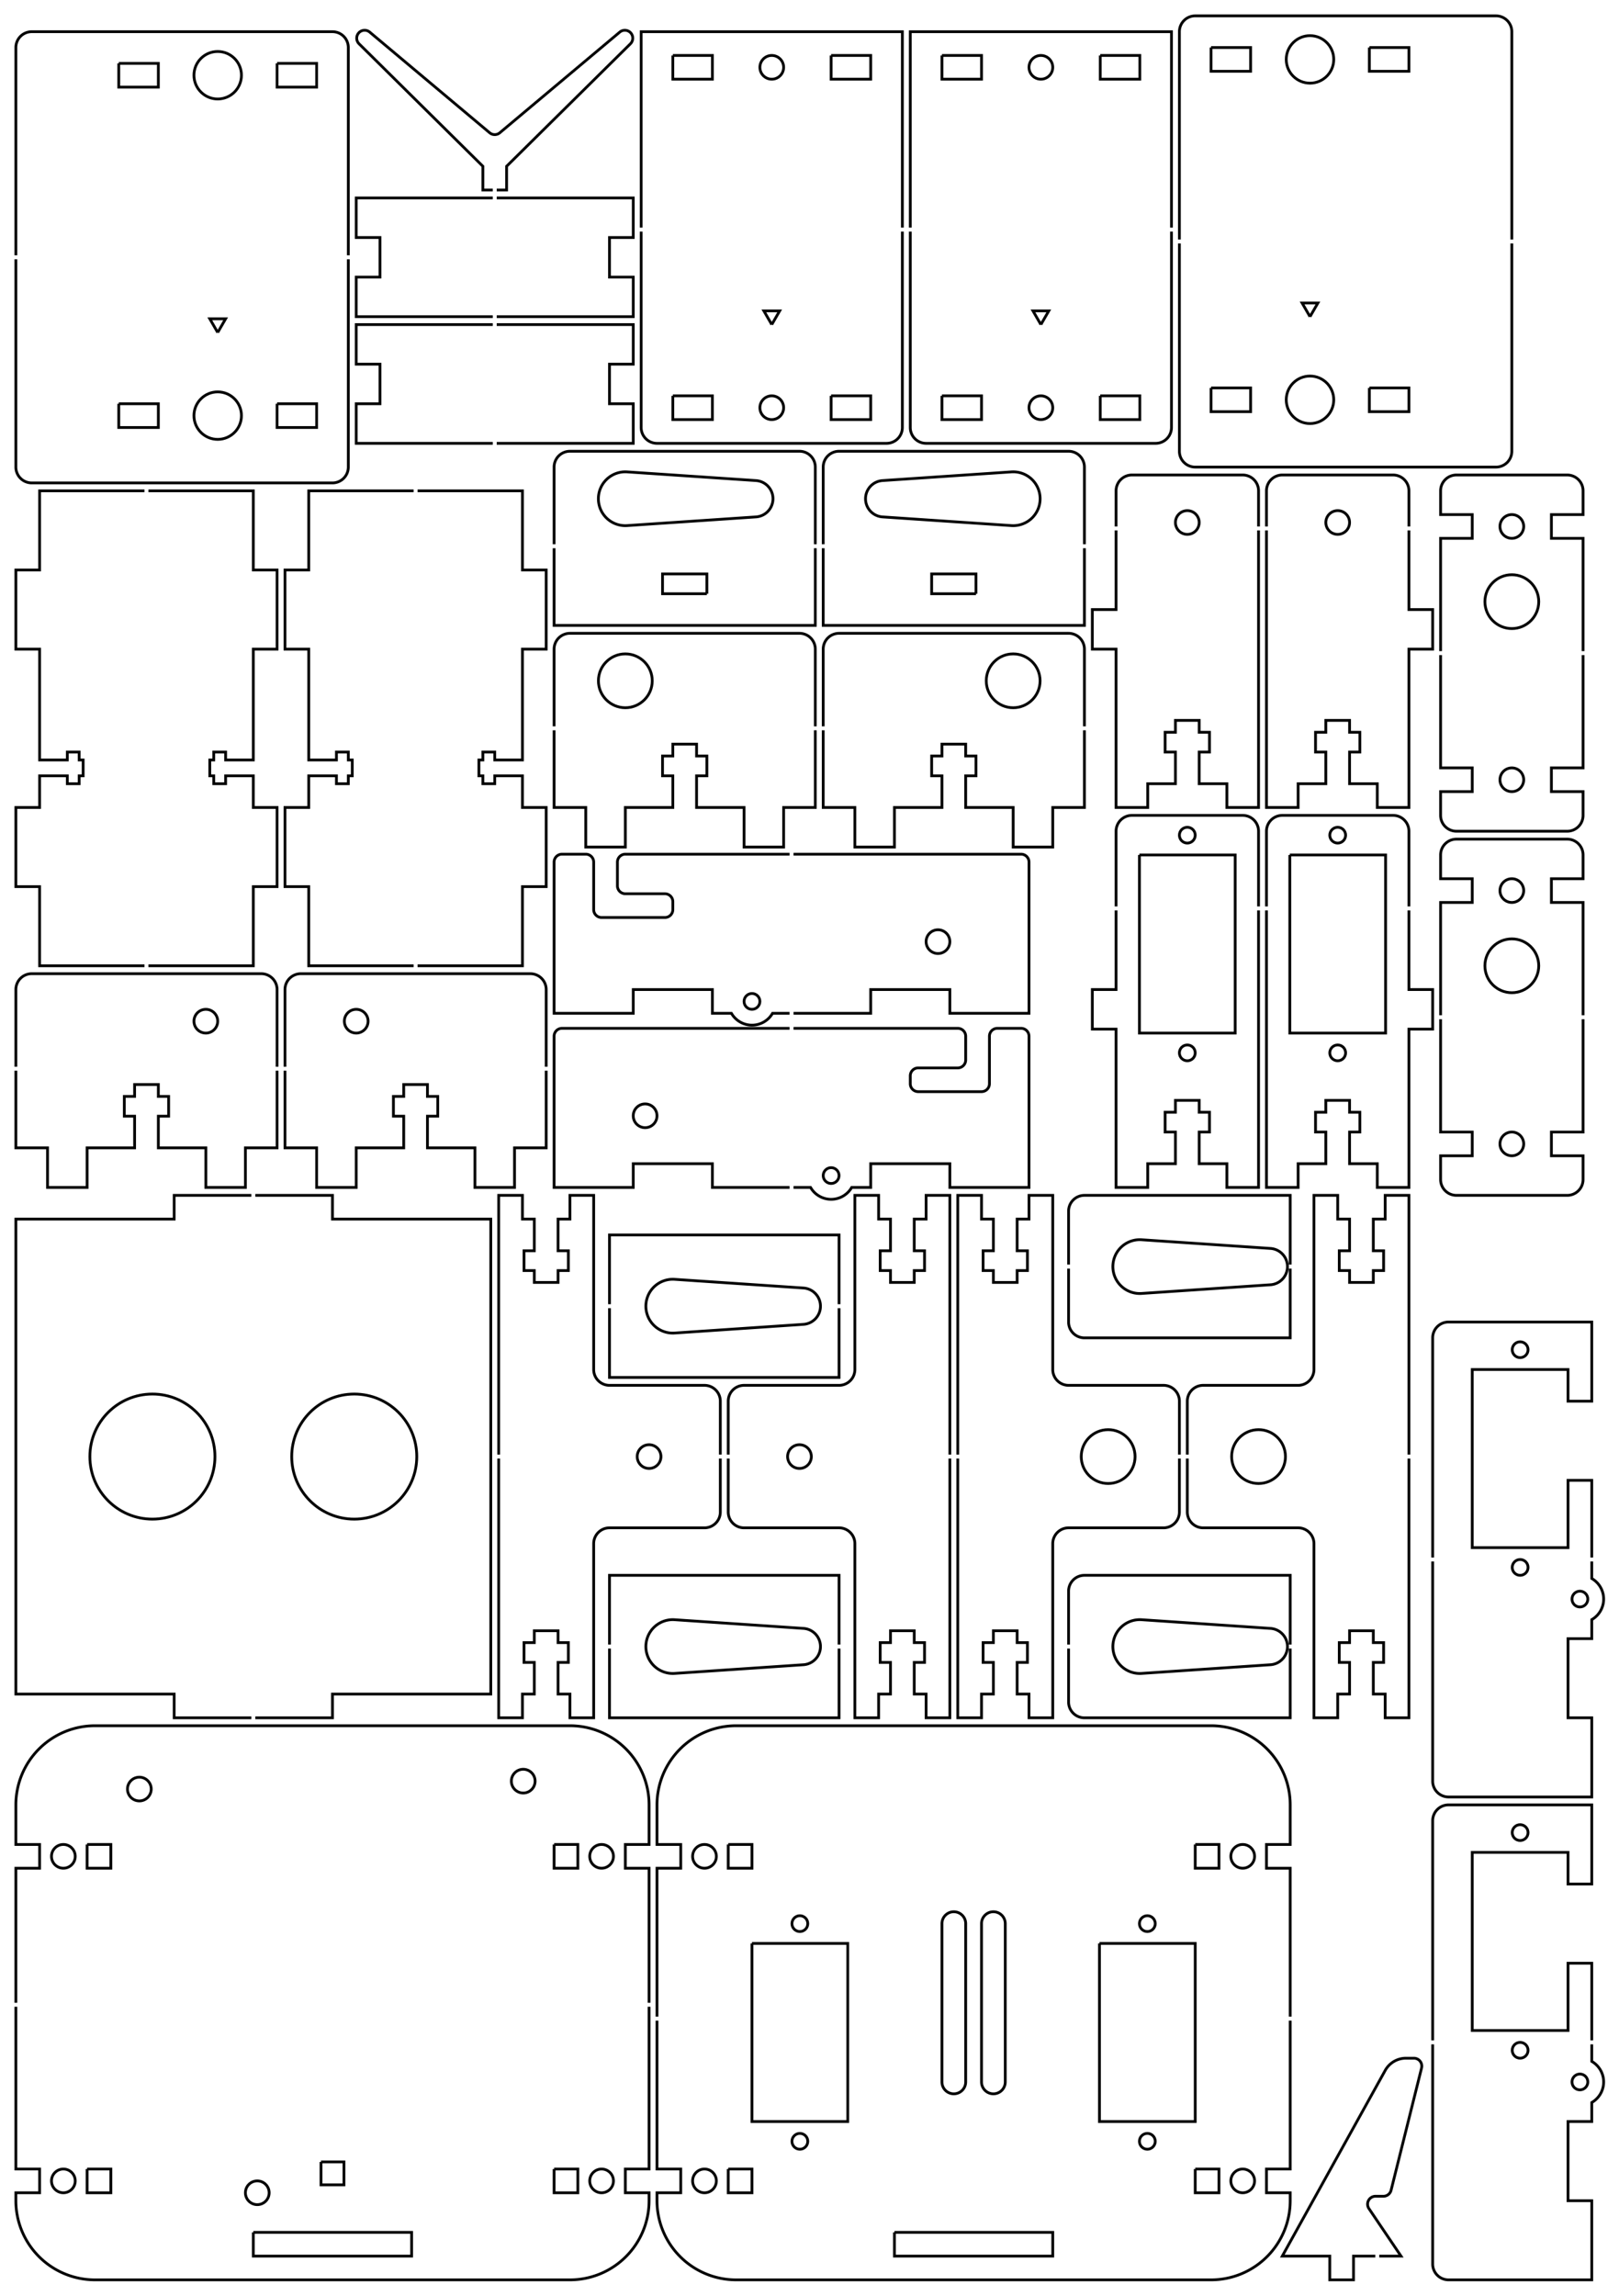 <?xml version="1.0"?>
<!DOCTYPE svg PUBLIC "-//W3C//DTD SVG 1.1//EN" "http://www.w3.org/Graphics/SVG/1.1/DTD/svg11.dtd">
<svg width="204.545mm" height="290.011mm" viewBox="0 0 204.545 290.011" xmlns="http://www.w3.org/2000/svg" version="1.1">
<g id="Sketch025" transform="translate(-2.995,293.005) scale(1,-1)">
<path id="Sketch025_w0000"  d="M 117.0 264.25 L 117.0 289.0 L 84.0 289.0 L 84.0 264.25 " stroke="#000000" stroke-width="0.35 px" style="stroke-width:0.35;stroke-miterlimit:4;stroke-dasharray:none;fill:none;fill-rule: evenodd "/>
<path id="Sketch025_w0001"  d="M 84.0 263.75 L 84.0 239.0 A 2 2 0 0 1 86 237L 115.0 237.0 A 2 2 0 0 1 117 239L 117.0 263.75 " stroke="#000000" stroke-width="0.35 px" style="stroke-width:0.35;stroke-miterlimit:4;stroke-dasharray:none;fill:none;fill-rule: evenodd "/>
<circle cx="100.5" cy="284.5" r="1.5" stroke="#000000" stroke-width="0.35 px" style="stroke-width:0.35;stroke-miterlimit:4;stroke-dasharray:none;fill:none"/>
<circle cx="100.5" cy="241.5" r="1.5" stroke="#000000" stroke-width="0.35 px" style="stroke-width:0.35;stroke-miterlimit:4;stroke-dasharray:none;fill:none"/>
<path id="Sketch025_w0004"  d="M 108.0 286.0 L 113.0 286.0 L 113.0 283.0 L 108.0 283.0 L 108.0 286.0 " stroke="#000000" stroke-width="0.35 px" style="stroke-width:0.35;stroke-miterlimit:4;stroke-dasharray:none;fill:none;fill-rule: evenodd "/>
<path id="Sketch025_w0005"  d="M 88.0 286.0 L 93.0 286.0 L 93.0 283.0 L 88.0 283.0 L 88.0 286.0 " stroke="#000000" stroke-width="0.35 px" style="stroke-width:0.35;stroke-miterlimit:4;stroke-dasharray:none;fill:none;fill-rule: evenodd "/>
<path id="Sketch025_w0006"  d="M 88.0 243.0 L 93.0 243.0 L 93.0 240.0 L 88.0 240.0 L 88.0 243.0 " stroke="#000000" stroke-width="0.35 px" style="stroke-width:0.35;stroke-miterlimit:4;stroke-dasharray:none;fill:none;fill-rule: evenodd "/>
<path id="Sketch025_w0007"  d="M 108.0 243.0 L 113.0 243.0 L 113.0 240.0 L 108.0 240.0 L 108.0 243.0 " stroke="#000000" stroke-width="0.35 px" style="stroke-width:0.35;stroke-miterlimit:4;stroke-dasharray:none;fill:none;fill-rule: evenodd "/>
<path id="Sketch025_w0008"  d="M 100.5 252.0 L 101.5 253.732 L 99.5 253.732 L 100.5 252.0 " stroke="#000000" stroke-width="0.35 px" style="stroke-width:0.35;stroke-miterlimit:4;stroke-dasharray:none;fill:none;fill-rule: evenodd "/>
<title>Sketch017</title>
</g>
<g id="Sketch102" transform="translate(-2.995,293.005) scale(1,-1)">
<path id="Sketch102_w0000"  d="M 47 260.75 L 47 287.0 A 2 2 0 0 1 45 289L 7.0 289.0 A 2 2 0 0 1 5 287L 5 260.75 " stroke="#000000" stroke-width="0.35 px" style="stroke-width:0.35;stroke-miterlimit:4;stroke-dasharray:none;fill:none;fill-rule: evenodd "/>
<path id="Sketch102_w0001"  d="M 5 260.25 L 5 234.0 A 2 2 0 0 1 7 232L 45 232.0 A 2 2 0 0 1 47 234L 47 260.25 " stroke="#000000" stroke-width="0.35 px" style="stroke-width:0.35;stroke-miterlimit:4;stroke-dasharray:none;fill:none;fill-rule: evenodd "/>
<circle cx="30.5" cy="283.5" r="3.0" stroke="#000000" stroke-width="0.35 px" style="stroke-width:0.35;stroke-miterlimit:4;stroke-dasharray:none;fill:none"/>
<circle cx="30.5" cy="240.5" r="3.0" stroke="#000000" stroke-width="0.35 px" style="stroke-width:0.35;stroke-miterlimit:4;stroke-dasharray:none;fill:none"/>
<path id="Sketch102_w0004"  d="M 38 285.0 L 43 285.0 L 43 282.0 L 38 282.0 L 38 285.0 " stroke="#000000" stroke-width="0.35 px" style="stroke-width:0.35;stroke-miterlimit:4;stroke-dasharray:none;fill:none;fill-rule: evenodd "/>
<path id="Sketch102_w0005"  d="M 18 285.0 L 23 285.0 L 23 282.0 L 18 282.0 L 18 285.0 " stroke="#000000" stroke-width="0.35 px" style="stroke-width:0.35;stroke-miterlimit:4;stroke-dasharray:none;fill:none;fill-rule: evenodd "/>
<path id="Sketch102_w0006"  d="M 18 242.0 L 23 242.0 L 23 239.0 L 18 239.0 L 18 242.0 " stroke="#000000" stroke-width="0.35 px" style="stroke-width:0.35;stroke-miterlimit:4;stroke-dasharray:none;fill:none;fill-rule: evenodd "/>
<path id="Sketch102_w0007"  d="M 38 242.0 L 43 242.0 L 43 239.0 L 38 239.0 L 38 242.0 " stroke="#000000" stroke-width="0.35 px" style="stroke-width:0.35;stroke-miterlimit:4;stroke-dasharray:none;fill:none;fill-rule: evenodd "/>
<path id="Sketch102_w0008"  d="M 30.5 251.0 L 31.5 252.732 L 29.5 252.732 L 30.5 251.0 " stroke="#000000" stroke-width="0.35 px" style="stroke-width:0.35;stroke-miterlimit:4;stroke-dasharray:none;fill:none;fill-rule: evenodd "/>
<title>Sketch102</title>
</g>
<g id="Sketch095" transform="translate(-2.995,293.005) scale(1,-1)">
<path id="Sketch095_w0000"  d="M 144.0 226.0 L 144.0 216.0 L 141.0 216.0 L 141.0 211.0 L 144.0 211.0 L 144.0 191.0 L 148.0 191.0 L 148.0 194.0 L 151.5 194.0 L 151.5 198.0 L 150.2 198.0 L 150.2 200.5 L 151.5 200.5 L 151.5 202.0 L 154.5 202.0 L 154.5 200.5 L 155.8 200.5 L 155.8 198.0 L 154.5 198.0 L 154.5 194.0 L 158.0 194.0 L 158.0 191.0 L 162.0 191.0 L 162.0 226.0 " stroke="#000000" stroke-width="0.35 px" style="stroke-width:0.35;stroke-miterlimit:4;stroke-dasharray:none;fill:none;fill-rule: evenodd "/>
<path id="Sketch095_w0001"  d="M 162.0 226.5 L 162.0 231.0 A 2 2 0 0 1 160 233L 146.0 233.0 A 2 2 0 0 1 144 231L 144.0 226.5 " stroke="#000000" stroke-width="0.35 px" style="stroke-width:0.35;stroke-miterlimit:4;stroke-dasharray:none;fill:none;fill-rule: evenodd "/>
<circle cx="153.0" cy="227.0" r="1.5" stroke="#000000" stroke-width="0.35 px" style="stroke-width:0.35;stroke-miterlimit:4;stroke-dasharray:none;fill:none"/>
<title>Sketch095</title>
</g>
<g id="Sketch099" transform="translate(-2.995,293.005) scale(1,-1)">
<path id="Sketch099_w0000"  d="M 72.0 158.25 L 72.0 168.0 A 2 2 0 0 1 70 170L 41.0 170.0 A 2 2 0 0 1 39 168L 39.0 158.25 " stroke="#000000" stroke-width="0.35 px" style="stroke-width:0.35;stroke-miterlimit:4;stroke-dasharray:none;fill:none;fill-rule: evenodd "/>
<path id="Sketch099_w0001"  d="M 39.0 157.75 L 39.0 148.0 L 43.0 148.0 L 43.0 143.0 L 48.0 143.0 L 48.0 148.0 L 54.0 148.0 L 54.0 152.0 L 52.7 152.0 L 52.7 154.5 L 54.0 154.5 L 54.0 156.0 L 57.0 156.0 L 57.0 154.5 L 58.3 154.5 L 58.3 152.0 L 57.0 152.0 L 57.0 148.0 L 63.0 148.0 L 63.0 143.0 L 68.0 143.0 L 68.0 148.0 L 72.0 148.0 L 72.0 157.75 " stroke="#000000" stroke-width="0.35 px" style="stroke-width:0.35;stroke-miterlimit:4;stroke-dasharray:none;fill:none;fill-rule: evenodd "/>
<circle cx="48.0" cy="164.0" r="1.5" stroke="#000000" stroke-width="0.35 px" style="stroke-width:0.35;stroke-miterlimit:4;stroke-dasharray:none;fill:none"/>
<title>Sketch099</title>
</g>
<g id="Sketch105" transform="translate(-2.995,293.005) scale(1,-1)">
<path id="Sketch105_w0000"  d="M 140.0 224.25 L 140.0 234.0 A 2 2 0 0 1 138 236L 109.0 236.0 A 2 2 0 0 1 107 234L 107.0 224.25 " stroke="#000000" stroke-width="0.35 px" style="stroke-width:0.35;stroke-miterlimit:4;stroke-dasharray:none;fill:none;fill-rule: evenodd "/>
<path id="Sketch105_w0001"  d="M 126.3 218.0 L 126.3 220.5 L 120.7 220.5 L 120.7 218.0 L 126.3 218.0 " stroke="#000000" stroke-width="0.35 px" style="stroke-width:0.35;stroke-miterlimit:4;stroke-dasharray:none;fill:none;fill-rule: evenodd "/>
<path id="Sketch105_w0002"  d="M 107.0 223.75 L 107.0 214.0 L 140.0 214.0 L 140.0 223.75 " stroke="#000000" stroke-width="0.35 px" style="stroke-width:0.35;stroke-miterlimit:4;stroke-dasharray:none;fill:none;fill-rule: evenodd "/>
<path id="Sketch105_w0003"  d="M 130.771 233.392 L 114.495 232.295 A 2.3 2.3 0 0 1 114.495 227.705L 130.771 226.608 A 3.4 3.4 0 1 1 130.771 233.392" stroke="#000000" stroke-width="0.35 px" style="stroke-width:0.35;stroke-miterlimit:4;stroke-dasharray:none;fill:none;fill-rule: evenodd "/>
<title>Sketch105</title>
</g>
<g id="Sketch100" transform="translate(-2.995,293.005) scale(1,-1)">
<path id="Sketch100_w0000"  d="M 140.0 201.25 L 140.0 211.0 A 2 2 0 0 1 138 213L 109.0 213.0 A 2 2 0 0 1 107 211L 107.0 201.25 " stroke="#000000" stroke-width="0.35 px" style="stroke-width:0.35;stroke-miterlimit:4;stroke-dasharray:none;fill:none;fill-rule: evenodd "/>
<path id="Sketch100_w0001"  d="M 107.0 200.75 L 107.0 191.0 L 111.0 191.0 L 111.0 186.0 L 116.0 186.0 L 116.0 191.0 L 122.0 191.0 L 122.0 195.0 L 120.7 195.0 L 120.7 197.5 L 122.0 197.5 L 122.0 199.0 L 125.0 199.0 L 125.0 197.5 L 126.3 197.5 L 126.3 195.0 L 125.0 195.0 L 125.0 191.0 L 131.0 191.0 L 131.0 186.0 L 136.0 186.0 L 136.0 191.0 L 140.0 191.0 L 140.0 200.75 " stroke="#000000" stroke-width="0.35 px" style="stroke-width:0.35;stroke-miterlimit:4;stroke-dasharray:none;fill:none;fill-rule: evenodd "/>
<circle cx="131.0" cy="207.0" r="3.4" stroke="#000000" stroke-width="0.35 px" style="stroke-width:0.35;stroke-miterlimit:4;stroke-dasharray:none;fill:none"/>
<title>Sketch100</title>
</g>
<g id="Sketch101" transform="translate(-2.995,293.005) scale(1,-1)">
<path id="Sketch101_w0000"  d="M 106.0 201.25 L 106.0 211.0 A 2 2 0 0 1 104 213L 75.0 213.0 A 2 2 0 0 1 73 211L 73.0 201.25 " stroke="#000000" stroke-width="0.35 px" style="stroke-width:0.35;stroke-miterlimit:4;stroke-dasharray:none;fill:none;fill-rule: evenodd "/>
<path id="Sketch101_w0001"  d="M 73.0 200.75 L 73.0 191.0 L 77.0 191.0 L 77.0 186.0 L 82.0 186.0 L 82.0 191.0 L 88.0 191.0 L 88.0 195.0 L 86.7 195.0 L 86.7 197.5 L 88.0 197.5 L 88.0 199.0 L 91.0 199.0 L 91.0 197.5 L 92.3 197.5 L 92.3 195.0 L 91.0 195.0 L 91.0 191.0 L 97.0 191.0 L 97.0 186.0 L 102.0 186.0 L 102.0 191.0 L 106.0 191.0 L 106.0 200.75 " stroke="#000000" stroke-width="0.35 px" style="stroke-width:0.35;stroke-miterlimit:4;stroke-dasharray:none;fill:none;fill-rule: evenodd "/>
<circle cx="82.0" cy="207.0" r="3.4" stroke="#000000" stroke-width="0.35 px" style="stroke-width:0.35;stroke-miterlimit:4;stroke-dasharray:none;fill:none"/>
<title>Sketch101</title>
</g>
<g id="Sketch108" transform="translate(-2.995,293.005) scale(1,-1)">
<path id="Sketch108_w0000"  d="M 65.75 252.0 L 83.0 252.0 L 83.0 247.0 L 80.0 247.0 L 80.0 242.0 L 83.0 242.0 L 83.0 237.0 L 65.75 237.0 " stroke="#000000" stroke-width="0.35 px" style="stroke-width:0.35;stroke-miterlimit:4;stroke-dasharray:none;fill:none;fill-rule: evenodd "/>
<path id="Sketch108_w0001"  d="M 65.25 252.0 L 48.0 252.0 L 48.0 247.0 L 51.0 247.0 L 51.0 242.0 L 48.0 242.0 L 48.0 237.0 L 65.25 237.0 " stroke="#000000" stroke-width="0.35 px" style="stroke-width:0.35;stroke-miterlimit:4;stroke-dasharray:none;fill:none;fill-rule: evenodd "/>
<title>Sketch108</title>
</g>
<g id="Sketch104" transform="translate(-2.995,293.005) scale(1,-1)">
<path id="Sketch104_w0000"  d="M 106.0 224.25 L 106.0 234.0 A 2 2 0 0 1 104 236L 75.0 236.0 A 2 2 0 0 1 73 234L 73.0 224.25 " stroke="#000000" stroke-width="0.35 px" style="stroke-width:0.35;stroke-miterlimit:4;stroke-dasharray:none;fill:none;fill-rule: evenodd "/>
<path id="Sketch104_w0001"  d="M 92.3 218.0 L 92.3 220.5 L 86.7 220.5 L 86.7 218.0 L 92.3 218.0 " stroke="#000000" stroke-width="0.35 px" style="stroke-width:0.35;stroke-miterlimit:4;stroke-dasharray:none;fill:none;fill-rule: evenodd "/>
<path id="Sketch104_w0002"  d="M 73.0 223.75 L 73.0 214.0 L 106.0 214.0 L 106.0 223.75 " stroke="#000000" stroke-width="0.35 px" style="stroke-width:0.35;stroke-miterlimit:4;stroke-dasharray:none;fill:none;fill-rule: evenodd "/>
<path id="Sketch104_w0003"  d="M 82.229 233.392 L 98.505 232.295 A 2.3 2.3 0 0 0 98.505 227.705L 82.229 226.608 A 3.4 3.4 0 1 0 82.229 233.392" stroke="#000000" stroke-width="0.35 px" style="stroke-width:0.35;stroke-miterlimit:4;stroke-dasharray:none;fill:none;fill-rule: evenodd "/>
<title>Sketch104</title>
</g>
<g id="Sketch003" transform="translate(-2.995,293.005) scale(1,-1)">
<path id="Sketch003_w0000"  d="M 34.75 142.0 L 25.0 142.0 L 25.0 139.0 L 5.0 139.0 L 5.0 79.0 L 25.0 79.0 L 25.0 76.0 L 34.75 76.0 " stroke="#000000" stroke-width="0.35 px" style="stroke-width:0.35;stroke-miterlimit:4;stroke-dasharray:none;fill:none;fill-rule: evenodd "/>
<path id="Sketch003_w0001"  d="M 35.25 76.0 L 45.0 76.0 L 45.0 79.0 L 65.0 79.0 L 65.0 139.0 L 45.0 139.0 L 45.0 142.0 L 35.25 142.0 " stroke="#000000" stroke-width="0.35 px" style="stroke-width:0.35;stroke-miterlimit:4;stroke-dasharray:none;fill:none;fill-rule: evenodd "/>
<circle cx="22.25" cy="109.0" r="7.9" stroke="#000000" stroke-width="0.35 px" style="stroke-width:0.35;stroke-miterlimit:4;stroke-dasharray:none;fill:none"/>
<circle cx="47.75" cy="109.0" r="7.9" stroke="#000000" stroke-width="0.35 px" style="stroke-width:0.35;stroke-miterlimit:4;stroke-dasharray:none;fill:none"/>
<title>Sketch003</title>
</g>
<g id="Sketch103" transform="translate(-2.995,293.005) scale(1,-1)">
<path id="Sketch103_w0000"  d="M 194.0 262.75 L 194.0 289.0 A 2 2 0 0 1 192 291L 154.0 291.0 A 2 2 0 0 1 152 289L 152.0 262.75 " stroke="#000000" stroke-width="0.35 px" style="stroke-width:0.35;stroke-miterlimit:4;stroke-dasharray:none;fill:none;fill-rule: evenodd "/>
<path id="Sketch103_w0001"  d="M 152.0 262.25 L 152.0 236.0 A 2 2 0 0 1 154 234L 192.0 234.0 A 2 2 0 0 1 194 236L 194.0 262.25 " stroke="#000000" stroke-width="0.35 px" style="stroke-width:0.35;stroke-miterlimit:4;stroke-dasharray:none;fill:none;fill-rule: evenodd "/>
<circle cx="168.5" cy="285.5" r="3.0" stroke="#000000" stroke-width="0.35 px" style="stroke-width:0.35;stroke-miterlimit:4;stroke-dasharray:none;fill:none"/>
<circle cx="168.5" cy="242.5" r="3.0" stroke="#000000" stroke-width="0.35 px" style="stroke-width:0.35;stroke-miterlimit:4;stroke-dasharray:none;fill:none"/>
<path id="Sketch103_w0004"  d="M 176.0 287.0 L 181.0 287.0 L 181.0 284.0 L 176.0 284.0 L 176.0 287.0 " stroke="#000000" stroke-width="0.35 px" style="stroke-width:0.35;stroke-miterlimit:4;stroke-dasharray:none;fill:none;fill-rule: evenodd "/>
<path id="Sketch103_w0005"  d="M 156.0 287.0 L 161.0 287.0 L 161.0 284.0 L 156.0 284.0 L 156.0 287.0 " stroke="#000000" stroke-width="0.35 px" style="stroke-width:0.35;stroke-miterlimit:4;stroke-dasharray:none;fill:none;fill-rule: evenodd "/>
<path id="Sketch103_w0006"  d="M 156.0 244.0 L 161.0 244.0 L 161.0 241.0 L 156.0 241.0 L 156.0 244.0 " stroke="#000000" stroke-width="0.35 px" style="stroke-width:0.35;stroke-miterlimit:4;stroke-dasharray:none;fill:none;fill-rule: evenodd "/>
<path id="Sketch103_w0007"  d="M 176.0 244.0 L 181.0 244.0 L 181.0 241.0 L 176.0 241.0 L 176.0 244.0 " stroke="#000000" stroke-width="0.35 px" style="stroke-width:0.35;stroke-miterlimit:4;stroke-dasharray:none;fill:none;fill-rule: evenodd "/>
<path id="Sketch103_w0008"  d="M 168.5 253.0 L 169.5 254.732 L 167.5 254.732 L 168.5 253.0 " stroke="#000000" stroke-width="0.35 px" style="stroke-width:0.35;stroke-miterlimit:4;stroke-dasharray:none;fill:none;fill-rule: evenodd "/>
<title>Sketch103</title>
</g>
<g id="Sketch107" transform="translate(-2.995,293.005) scale(1,-1)">
<path id="Sketch107_w0000"  d="M 65.75 268.0 L 83.0 268.0 L 83.0 263.0 L 80.0 263.0 L 80.0 258.0 L 83.0 258.0 L 83.0 253.0 L 65.75 253.0 " stroke="#000000" stroke-width="0.35 px" style="stroke-width:0.35;stroke-miterlimit:4;stroke-dasharray:none;fill:none;fill-rule: evenodd "/>
<path id="Sketch107_w0001"  d="M 65.25 268.0 L 48.0 268.0 L 48.0 263.0 L 51.0 263.0 L 51.0 258.0 L 48.0 258.0 L 48.0 253.0 L 65.25 253.0 " stroke="#000000" stroke-width="0.35 px" style="stroke-width:0.35;stroke-miterlimit:4;stroke-dasharray:none;fill:none;fill-rule: evenodd "/>
<title>Sketch107</title>
</g>
<g id="Sketch109" transform="translate(-2.995,293.005) scale(1,-1)">
<path id="Sketch109_w0000"  d="M 102.75 185.1 L 82.0 185.1 A 1 1 0 0 1 81 184.1L 81.0 181.1 A 1 1 0 0 1 82 180.1L 87.0 180.1 A 1 1 0 0 0 88 179.1L 88.0 178.1 A 1 1 0 0 0 87 177.1L 79.0 177.1 A 1 1 0 0 0 78 178.1L 78.0 184.1 A 1 1 0 0 1 77 185.1L 74.0 185.1 A 1 1 0 0 1 73 184.1L 73.0 165.0 L 83.0 165.0 L 83.0 168.0 L 93.0 168.0 L 93.0 165.0 L 95.402 165.0 A 3 3 0 0 1 100.598 165L 102.75 165.0 " stroke="#000000" stroke-width="0.35 px" style="stroke-width:0.35;stroke-miterlimit:4;stroke-dasharray:none;fill:none;fill-rule: evenodd "/>
<path id="Sketch109_w0001"  d="M 103.25 185.1 L 132.0 185.1 A 1 1 0 0 0 133 184.1L 133.0 165.0 L 123.0 165.0 L 123.0 168.0 L 113.0 168.0 L 113.0 165.0 L 103.25 165.0 " stroke="#000000" stroke-width="0.35 px" style="stroke-width:0.35;stroke-miterlimit:4;stroke-dasharray:none;fill:none;fill-rule: evenodd "/>
<circle cx="121.5" cy="174.05" r="1.5" stroke="#000000" stroke-width="0.35 px" style="stroke-width:0.35;stroke-miterlimit:4;stroke-dasharray:none;fill:none"/>
<circle cx="98.0" cy="166.5" r="1.0" stroke="#000000" stroke-width="0.35 px" style="stroke-width:0.35;stroke-miterlimit:4;stroke-dasharray:none;fill:none"/>
<title>Sketch109</title>
</g>
<g id="Sketch116" transform="translate(-2.995,293.005) scale(1,-1)">
<path id="Sketch116_w0000"  d="M 109.0 84.75 L 109.0 76.0 L 80.0 76.0 L 80.0 84.75 " stroke="#000000" stroke-width="0.35 px" style="stroke-width:0.35;stroke-miterlimit:4;stroke-dasharray:none;fill:none;fill-rule: evenodd "/>
<path id="Sketch116_w0001"  d="M 80.0 85.25 L 80.0 94.0 L 109.0 94.0 L 109.0 85.25 " stroke="#000000" stroke-width="0.35 px" style="stroke-width:0.35;stroke-miterlimit:4;stroke-dasharray:none;fill:none;fill-rule: evenodd "/>
<path id="Sketch116_w0002"  d="M 88.229 88.392 L 104.505 87.295 A 2.3 2.3 0 0 0 104.505 82.705L 88.229 81.608 A 3.4 3.4 0 1 0 88.229 88.392" stroke="#000000" stroke-width="0.35 px" style="stroke-width:0.35;stroke-miterlimit:4;stroke-dasharray:none;fill:none;fill-rule: evenodd "/>
<title>Sketch116</title>
</g>
<g id="Sketch117" transform="translate(-2.995,293.005) scale(1,-1)">
<path id="Sketch117_w0000"  d="M 109.0 127.75 L 109.0 119.0 L 80.0 119.0 L 80.0 127.75 " stroke="#000000" stroke-width="0.35 px" style="stroke-width:0.35;stroke-miterlimit:4;stroke-dasharray:none;fill:none;fill-rule: evenodd "/>
<path id="Sketch117_w0001"  d="M 80.0 128.25 L 80.0 137.0 L 109.0 137.0 L 109.0 128.25 " stroke="#000000" stroke-width="0.35 px" style="stroke-width:0.35;stroke-miterlimit:4;stroke-dasharray:none;fill:none;fill-rule: evenodd "/>
<path id="Sketch117_w0002"  d="M 88.229 131.392 L 104.505 130.295 A 2.3 2.3 0 0 0 104.505 125.705L 88.229 124.608 A 3.4 3.4 0 1 0 88.229 131.392" stroke="#000000" stroke-width="0.35 px" style="stroke-width:0.35;stroke-miterlimit:4;stroke-dasharray:none;fill:none;fill-rule: evenodd "/>
<title>Sketch117</title>
</g>
<g id="Sketch110" transform="translate(-2.995,293.005) scale(1,-1)">
<path id="Sketch110_w0000"  d="M 102.75 163.1 L 74.0 163.1 A 1 1 0 0 1 73 162.1L 73.0 143.0 L 83.0 143.0 L 83.0 146.0 L 93.0 146.0 L 93.0 143.0 L 102.75 143.0 " stroke="#000000" stroke-width="0.35 px" style="stroke-width:0.35;stroke-miterlimit:4;stroke-dasharray:none;fill:none;fill-rule: evenodd "/>
<path id="Sketch110_w0001"  d="M 103.25 163.1 L 124.0 163.1 A 1 1 0 0 0 125 162.1L 125.0 159.1 A 1 1 0 0 0 124 158.1L 119.0 158.1 A 1 1 0 0 1 118 157.1L 118.0 156.1 A 1 1 0 0 1 119 155.1L 127.0 155.1 A 1 1 0 0 1 128 156.1L 128.0 162.1 A 1 1 0 0 0 129 163.1L 132.0 163.1 A 1 1 0 0 0 133 162.1L 133.0 143.0 L 123.0 143.0 L 123.0 146.0 L 113.0 146.0 L 113.0 143.0 L 110.598 143.0 A 3 3 0 0 0 105.402 143L 103.25 143.0 " stroke="#000000" stroke-width="0.35 px" style="stroke-width:0.35;stroke-miterlimit:4;stroke-dasharray:none;fill:none;fill-rule: evenodd "/>
<circle cx="84.5" cy="152.05" r="1.5" stroke="#000000" stroke-width="0.35 px" style="stroke-width:0.35;stroke-miterlimit:4;stroke-dasharray:none;fill:none"/>
<circle cx="108.0" cy="144.5" r="1.0" stroke="#000000" stroke-width="0.35 px" style="stroke-width:0.35;stroke-miterlimit:4;stroke-dasharray:none;fill:none"/>
<title>Sketch110</title>
</g>
<g id="Sketch120" transform="translate(-2.995,293.005) scale(1,-1)">
<path id="Sketch120_w0000"  d="M 176.75 8.0 L 174.0 8.0 L 174.0 5.0 L 171.0 5.0 L 171.0 8.0 L 165.0 8.0 L 178.001 31.454 A 3 3 0 0 0 180.625 33L 181.625 33.0 A 1 1 0 0 0 182.595 31.758L 178.745 16.318 A 1 1 0 0 0 177.775 15.56L 176.775 15.56 A 1 1 0 0 1 175.947 14L 180.0 8.0 L 177.25 8.0 " stroke="#000000" stroke-width="0.35 px" style="stroke-width:0.35;stroke-miterlimit:4;stroke-dasharray:none;fill:none;fill-rule: evenodd "/>
<title>Sketch120</title>
</g>
<g id="Sketch129" transform="translate(-2.995,293.005) scale(1,-1)">
<path id="Sketch129_w0000"  d="M 152.0 108.75 L 152.0 102 A 2 2 0 0 0 150 100L 138.0 100.0 A 2 2 0 0 1 136 98L 136.0 76.0 L 133.0 76.0 L 133.0 79.0 L 131.5 79.0 L 131.5 83.0 L 132.8 83.0 L 132.8 85.5 L 131.5 85.5 L 131.5 87.0 L 128.5 87.0 L 128.5 85.5 L 127.2 85.5 L 127.2 83.0 L 128.5 83.0 L 128.5 79.0 L 127.0 79.0 L 127.0 76.0 L 124.0 76.0 L 124.0 108.75 " stroke="#000000" stroke-width="0.35 px" style="stroke-width:0.35;stroke-miterlimit:4;stroke-dasharray:none;fill:none;fill-rule: evenodd "/>
<path id="Sketch129_w0001"  d="M 124.0 109.25 L 124.0 142.0 L 127.0 142.0 L 127.0 139.0 L 128.5 139.0 L 128.5 135.0 L 127.2 135.0 L 127.2 132.5 L 128.5 132.5 L 128.5 131.0 L 131.5 131.0 L 131.5 132.5 L 132.8 132.5 L 132.8 135.0 L 131.5 135.0 L 131.5 139.0 L 133.0 139.0 L 133.0 142.0 L 136.0 142.0 L 136.0 120.0 A 2 2 0 0 1 138 118L 150.0 118.0 A 2 2 0 0 0 152 116L 152.0 109.25 " stroke="#000000" stroke-width="0.35 px" style="stroke-width:0.35;stroke-miterlimit:4;stroke-dasharray:none;fill:none;fill-rule: evenodd "/>
<circle cx="143.0" cy="109.0" r="3.4" stroke="#000000" stroke-width="0.35 px" style="stroke-width:0.35;stroke-miterlimit:4;stroke-dasharray:none;fill:none"/>
<title>Sketch129</title>
</g>
<g id="Sketch112" transform="translate(-2.995,293.005) scale(1,-1)">
<path id="Sketch112_w0000"  d="M 184.0 35.25 L 184.0 63.0 A 2 2 0 0 0 186 65L 204.1 65.0 L 204.1 55.0 L 201.1 55.0 L 201.1 59.0 L 189.0 59.0 L 189.0 36.5 L 201.1 36.5 L 201.1 45.0 L 204.1 45.0 L 204.1 35.25 " stroke="#000000" stroke-width="0.35 px" style="stroke-width:0.35;stroke-miterlimit:4;stroke-dasharray:none;fill:none;fill-rule: evenodd "/>
<circle cx="195.05" cy="61.5" r="1.0" stroke="#000000" stroke-width="0.35 px" style="stroke-width:0.35;stroke-miterlimit:4;stroke-dasharray:none;fill:none"/>
<circle cx="195.05" cy="34.0" r="1.0" stroke="#000000" stroke-width="0.35 px" style="stroke-width:0.35;stroke-miterlimit:4;stroke-dasharray:none;fill:none"/>
<path id="Sketch112_w0003"  d="M 204.1 34.75 L 204.1 32.598 A 3 3 0 0 0 204.1 27.402L 204.1 25.0 L 201.1 25.0 L 201.1 15.0 L 204.1 15.0 L 204.1 5.0 L 186.0 5.0 A 2 2 0 0 0 184 7L 184.0 34.75 " stroke="#000000" stroke-width="0.35 px" style="stroke-width:0.35;stroke-miterlimit:4;stroke-dasharray:none;fill:none;fill-rule: evenodd "/>
<circle cx="202.6" cy="30.0" r="1.0" stroke="#000000" stroke-width="0.35 px" style="stroke-width:0.35;stroke-miterlimit:4;stroke-dasharray:none;fill:none"/>
<title>Sketch112</title>
</g>
<g id="Sketch124" transform="translate(-2.995,293.005) scale(1,-1)">
<path id="Sketch124_w0000"  d="M 163.0 178.0 L 163.0 143.0 L 167.0 143.0 L 167.0 146.0 L 170.5 146.0 L 170.5 150.0 L 169.2 150.0 L 169.2 152.5 L 170.5 152.5 L 170.5 154.0 L 173.5 154.0 L 173.5 152.5 L 174.8 152.5 L 174.8 150.0 L 173.5 150.0 L 173.5 146.0 L 177.0 146.0 L 177.0 143.0 L 181.0 143.0 L 181.0 163.0 L 184.0 163.0 L 184.0 168.0 L 181.0 168.0 L 181.0 178.0 " stroke="#000000" stroke-width="0.35 px" style="stroke-width:0.35;stroke-miterlimit:4;stroke-dasharray:none;fill:none;fill-rule: evenodd "/>
<path id="Sketch124_w0001"  d="M 181.0 178.5 L 181.0 188.0 A 2 2 0 0 1 179 190L 165.0 190.0 A 2 2 0 0 1 163 188L 163.0 178.5 " stroke="#000000" stroke-width="0.35 px" style="stroke-width:0.35;stroke-miterlimit:4;stroke-dasharray:none;fill:none;fill-rule: evenodd "/>
<path id="Sketch124_w0002"  d="M 165.95 185.0 L 178.05 185.0 L 178.05 162.5 L 165.95 162.5 L 165.95 185.0 " stroke="#000000" stroke-width="0.35 px" style="stroke-width:0.35;stroke-miterlimit:4;stroke-dasharray:none;fill:none;fill-rule: evenodd "/>
<circle cx="172.0" cy="187.5" r="1.0" stroke="#000000" stroke-width="0.35 px" style="stroke-width:0.35;stroke-miterlimit:4;stroke-dasharray:none;fill:none"/>
<circle cx="172.0" cy="160.0" r="1.0" stroke="#000000" stroke-width="0.35 px" style="stroke-width:0.35;stroke-miterlimit:4;stroke-dasharray:none;fill:none"/>
<title>Sketch124</title>
</g>
<g id="Sketch125" transform="translate(-2.995,293.005) scale(1,-1)">
<path id="Sketch125_w0000"  d="M 163.0 226.0 L 163.0 191.0 L 167.0 191.0 L 167.0 194.0 L 170.5 194.0 L 170.5 198.0 L 169.2 198.0 L 169.2 200.5 L 170.5 200.5 L 170.5 202.0 L 173.5 202.0 L 173.5 200.5 L 174.8 200.5 L 174.8 198.0 L 173.5 198.0 L 173.5 194.0 L 177.0 194.0 L 177.0 191.0 L 181.0 191.0 L 181.0 211.0 L 184.0 211.0 L 184.0 216.0 L 181.0 216.0 L 181.0 226.0 " stroke="#000000" stroke-width="0.35 px" style="stroke-width:0.35;stroke-miterlimit:4;stroke-dasharray:none;fill:none;fill-rule: evenodd "/>
<path id="Sketch125_w0001"  d="M 181.0 226.5 L 181.0 231.0 A 2 2 0 0 1 179 233L 165.0 233.0 A 2 2 0 0 1 163 231L 163.0 226.5 " stroke="#000000" stroke-width="0.35 px" style="stroke-width:0.35;stroke-miterlimit:4;stroke-dasharray:none;fill:none;fill-rule: evenodd "/>
<circle cx="172.0" cy="227.0" r="1.5" stroke="#000000" stroke-width="0.35 px" style="stroke-width:0.35;stroke-miterlimit:4;stroke-dasharray:none;fill:none"/>
<title>Sketch125</title>
</g>
<g id="Sketch128" transform="translate(-2.995,293.005) scale(1,-1)">
<path id="Sketch128_w0000"  d="M 21.25 231.0 L 8.0 231.0 L 8.0 221.0 L 5.0 221.0 L 5.0 211.0 L 8.0 211.0 L 8.0 197.0 L 11.5 197.0 L 11.5 198.0 L 13.0 198.0 L 13.0 197.0 L 13.5 197.0 L 13.5 195.0 L 13.0 195.0 L 13.0 194.0 L 11.5 194.0 L 11.5 195.0 L 8.0 195.0 L 8.0 191.0 L 5.0 191.0 L 5.0 181.0 L 8.0 181.0 L 8.0 171.0 L 21.25 171.0 " stroke="#000000" stroke-width="0.35 px" style="stroke-width:0.35;stroke-miterlimit:4;stroke-dasharray:none;fill:none;fill-rule: evenodd "/>
<path id="Sketch128_w0001"  d="M 21.75 171.0 L 35.0 171.0 L 35.0 181.0 L 38.0 181.0 L 38.0 191.0 L 35.0 191.0 L 35.0 195.0 L 31.5 195.0 L 31.5 194.0 L 30.0 194.0 L 30.0 195.0 L 29.5 195.0 L 29.5 197.0 L 30.0 197.0 L 30.0 198.0 L 31.5 198.0 L 31.5 197.0 L 35.0 197.0 L 35.0 211.0 L 38.0 211.0 L 38.0 221.0 L 35.0 221.0 L 35.0 231.0 L 21.75 231.0 " stroke="#000000" stroke-width="0.35 px" style="stroke-width:0.35;stroke-miterlimit:4;stroke-dasharray:none;fill:none;fill-rule: evenodd "/>
<title>Sketch128</title>
</g>
<g id="Sketch130" transform="translate(-2.995,293.005) scale(1,-1)">
<path id="Sketch130_w0000"  d="M 153.0 109.25 L 153.0 116 A 2 2 0 0 0 155 118L 167.0 118 A 2 2 0 0 1 169 120L 169.0 142.0 L 172.0 142.0 L 172.0 139.0 L 173.5 139.0 L 173.5 135.0 L 172.2 135.0 L 172.2 132.5 L 173.5 132.5 L 173.5 131.0 L 176.5 131.0 L 176.5 132.5 L 177.8 132.5 L 177.8 135.0 L 176.5 135.0 L 176.5 139.0 L 178.0 139.0 L 178.0 142.0 L 181.0 142.0 L 181.0 109.25 " stroke="#000000" stroke-width="0.35 px" style="stroke-width:0.35;stroke-miterlimit:4;stroke-dasharray:none;fill:none;fill-rule: evenodd "/>
<path id="Sketch130_w0001"  d="M 181.0 108.75 L 181.0 76.0 L 178.0 76.0 L 178.0 79.0 L 176.5 79.0 L 176.5 83.0 L 177.8 83.0 L 177.8 85.5 L 176.5 85.5 L 176.5 87.0 L 173.5 87.0 L 173.5 85.5 L 172.2 85.5 L 172.2 83.0 L 173.5 83.0 L 173.5 79.0 L 172.0 79.0 L 172.0 76.0 L 169.0 76.0 L 169.0 98 A 2 2 0 0 1 167 100L 155.0 100 A 2 2 0 0 0 153 102L 153.0 108.75 " stroke="#000000" stroke-width="0.35 px" style="stroke-width:0.35;stroke-miterlimit:4;stroke-dasharray:none;fill:none;fill-rule: evenodd "/>
<circle cx="162.0" cy="109" r="3.4" stroke="#000000" stroke-width="0.35 px" style="stroke-width:0.35;stroke-miterlimit:4;stroke-dasharray:none;fill:none"/>
<title>Sketch130</title>
</g>
<g id="Sketch131" transform="translate(-2.995,293.005) scale(1,-1)">
<path id="Sketch131_w0000"  d="M 166.0 132.75 L 166.0 124.0 L 140.0 124.0 A 2 2 0 0 0 138 126L 138.0 132.75 " stroke="#000000" stroke-width="0.35 px" style="stroke-width:0.35;stroke-miterlimit:4;stroke-dasharray:none;fill:none;fill-rule: evenodd "/>
<path id="Sketch131_w0001"  d="M 138.0 133.25 L 138.0 140.0 A 2 2 0 0 0 140 142L 166.0 142.0 L 166.0 133.25 " stroke="#000000" stroke-width="0.35 px" style="stroke-width:0.35;stroke-miterlimit:4;stroke-dasharray:none;fill:none;fill-rule: evenodd "/>
<path id="Sketch131_w0002"  d="M 147.229 136.392 L 163.505 135.295 A 2.3 2.3 0 0 0 163.505 130.705L 147.229 129.608 A 3.4 3.4 0 1 0 147.229 136.392" stroke="#000000" stroke-width="0.35 px" style="stroke-width:0.35;stroke-miterlimit:4;stroke-dasharray:none;fill:none;fill-rule: evenodd "/>
<title>Sketch131</title>
</g>
<g id="Sketch134" transform="translate(-2.995,293.005) scale(1,-1)">
<path id="Sketch134_w0000"  d="M 55.25 231.0 L 42.0 231.0 L 42.0 221.0 L 39.0 221.0 L 39.0 211.0 L 42.0 211.0 L 42.0 197.0 L 45.5 197.0 L 45.5 198.0 L 47.0 198.0 L 47.0 197.0 L 47.5 197.0 L 47.5 195.0 L 47.0 195.0 L 47.0 194.0 L 45.5 194.0 L 45.5 195.0 L 42.0 195.0 L 42.0 191.0 L 39.0 191.0 L 39.0 181.0 L 42.0 181.0 L 42.0 171.0 L 55.25 171.0 " stroke="#000000" stroke-width="0.35 px" style="stroke-width:0.35;stroke-miterlimit:4;stroke-dasharray:none;fill:none;fill-rule: evenodd "/>
<path id="Sketch134_w0001"  d="M 55.75 171.0 L 69.0 171.0 L 69.0 181.0 L 72.0 181.0 L 72.0 191.0 L 69.0 191.0 L 69.0 195.0 L 65.5 195.0 L 65.5 194.0 L 64.0 194.0 L 64.0 195.0 L 63.5 195.0 L 63.5 197.0 L 64.0 197.0 L 64.0 198.0 L 65.5 198.0 L 65.5 197.0 L 69.0 197.0 L 69.0 211.0 L 72.0 211.0 L 72.0 221.0 L 69.0 221.0 L 69.0 231.0 L 55.75 231.0 " stroke="#000000" stroke-width="0.35 px" style="stroke-width:0.35;stroke-miterlimit:4;stroke-dasharray:none;fill:none;fill-rule: evenodd "/>
<title>Sketch134</title>
</g>
<g id="Sketch135" transform="translate(-2.995,293.005) scale(1,-1)">
<path id="Sketch135_w0000"  d="M 184.0 96.25 L 184.0 124.0 A 2 2 0 0 0 186 126L 204.1 126.0 L 204.1 116.0 L 201.1 116.0 L 201.1 120.0 L 189.0 120.0 L 189.0 97.5 L 201.1 97.5 L 201.1 106.0 L 204.1 106.0 L 204.1 96.25 " stroke="#000000" stroke-width="0.35 px" style="stroke-width:0.35;stroke-miterlimit:4;stroke-dasharray:none;fill:none;fill-rule: evenodd "/>
<circle cx="195.05" cy="122.5" r="1.0" stroke="#000000" stroke-width="0.35 px" style="stroke-width:0.35;stroke-miterlimit:4;stroke-dasharray:none;fill:none"/>
<circle cx="195.05" cy="95.0" r="1.0" stroke="#000000" stroke-width="0.35 px" style="stroke-width:0.35;stroke-miterlimit:4;stroke-dasharray:none;fill:none"/>
<path id="Sketch135_w0003"  d="M 204.1 95.75 L 204.1 93.598 A 3 3 0 0 0 204.1 88.402L 204.1 86.0 L 201.1 86.0 L 201.1 76.0 L 204.1 76.0 L 204.1 66.0 L 186.0 66.0 A 2 2 0 0 0 184 68L 184.0 95.75 " stroke="#000000" stroke-width="0.35 px" style="stroke-width:0.35;stroke-miterlimit:4;stroke-dasharray:none;fill:none;fill-rule: evenodd "/>
<circle cx="202.6" cy="91.0" r="1.0" stroke="#000000" stroke-width="0.35 px" style="stroke-width:0.35;stroke-miterlimit:4;stroke-dasharray:none;fill:none"/>
<title>Sketch135</title>
</g>
<g id="Sketch133" transform="translate(-2.995,293.005) scale(1,-1)">
<path id="Sketch133_w0000"  d="M 65.25 269.0 L 64.0 269.0 L 64.0 272.0 L 48.359 287.471 A 1 1 0 0 0 49.705 288.948L 64.857 276.234 A 1 1 0 0 1 66.143 276.234L 81.295 288.948 A 1 1 0 0 0 82.641 287.471L 67.0 272.0 L 67.0 269.0 L 65.75 269.0 " stroke="#000000" stroke-width="0.35 px" style="stroke-width:0.35;stroke-miterlimit:4;stroke-dasharray:none;fill:none;fill-rule: evenodd "/>
<title>Sketch133</title>
</g>
<g id="Sketch132" transform="translate(-2.995,293.005) scale(1,-1)">
<path id="Sketch132_w0000"  d="M 151.0 264.25 L 151.0 289.0 L 118.0 289.0 L 118.0 264.25 " stroke="#000000" stroke-width="0.35 px" style="stroke-width:0.35;stroke-miterlimit:4;stroke-dasharray:none;fill:none;fill-rule: evenodd "/>
<path id="Sketch132_w0001"  d="M 118.0 263.75 L 118.0 239.0 A 2 2 0 0 1 120 237L 149.0 237.0 A 2 2 0 0 1 151 239L 151.0 263.75 " stroke="#000000" stroke-width="0.35 px" style="stroke-width:0.35;stroke-miterlimit:4;stroke-dasharray:none;fill:none;fill-rule: evenodd "/>
<circle cx="134.5" cy="284.5" r="1.5" stroke="#000000" stroke-width="0.35 px" style="stroke-width:0.35;stroke-miterlimit:4;stroke-dasharray:none;fill:none"/>
<circle cx="134.5" cy="241.5" r="1.5" stroke="#000000" stroke-width="0.35 px" style="stroke-width:0.35;stroke-miterlimit:4;stroke-dasharray:none;fill:none"/>
<path id="Sketch132_w0004"  d="M 142.0 286.0 L 147.0 286.0 L 147.0 283.0 L 142.0 283.0 L 142.0 286.0 " stroke="#000000" stroke-width="0.35 px" style="stroke-width:0.35;stroke-miterlimit:4;stroke-dasharray:none;fill:none;fill-rule: evenodd "/>
<path id="Sketch132_w0005"  d="M 122.0 286.0 L 127.0 286.0 L 127.0 283.0 L 122.0 283.0 L 122.0 286.0 " stroke="#000000" stroke-width="0.35 px" style="stroke-width:0.35;stroke-miterlimit:4;stroke-dasharray:none;fill:none;fill-rule: evenodd "/>
<path id="Sketch132_w0006"  d="M 122.0 243.0 L 127.0 243.0 L 127.0 240.0 L 122.0 240.0 L 122.0 243.0 " stroke="#000000" stroke-width="0.35 px" style="stroke-width:0.35;stroke-miterlimit:4;stroke-dasharray:none;fill:none;fill-rule: evenodd "/>
<path id="Sketch132_w0007"  d="M 142.0 243.0 L 147.0 243.0 L 147.0 240.0 L 142.0 240.0 L 142.0 243.0 " stroke="#000000" stroke-width="0.35 px" style="stroke-width:0.35;stroke-miterlimit:4;stroke-dasharray:none;fill:none;fill-rule: evenodd "/>
<path id="Sketch132_w0008"  d="M 134.5 252.0 L 135.5 253.732 L 133.5 253.732 L 134.5 252.0 " stroke="#000000" stroke-width="0.35 px" style="stroke-width:0.35;stroke-miterlimit:4;stroke-dasharray:none;fill:none;fill-rule: evenodd "/>
<title>Sketch132</title>
</g>
<g id="Sketch052" transform="translate(-2.995,293.005) scale(1,-1)">
<path id="Sketch052_w0000"  d="M 86.0 38.25 L 86.0 57.0 L 89.0 57.0 L 89.0 60.0 L 86.0 60.0 L 86.0 65.0 A 10 10 0 0 0 96 75L 156.0 75.0 A 10 10 0 0 0 166 65L 166.0 60.0 L 163.0 60.0 L 163.0 57.0 L 166.0 57.0 L 166.0 38.25 " stroke="#000000" stroke-width="0.35 px" style="stroke-width:0.35;stroke-miterlimit:4;stroke-dasharray:none;fill:none;fill-rule: evenodd "/>
<path id="Sketch052_w0001"  d="M 166.0 37.75 L 166.0 19.0 L 163.0 19.0 L 163.0 16.0 L 166.0 16.0 L 166.0 15.0 A 10 10 0 0 0 156 5L 96.0 5.0 A 10 10 0 0 0 86 15L 86.0 16.0 L 89.0 16.0 L 89.0 19.0 L 86.0 19.0 L 86.0 37.75 " stroke="#000000" stroke-width="0.35 px" style="stroke-width:0.35;stroke-miterlimit:4;stroke-dasharray:none;fill:none;fill-rule: evenodd "/>
<path id="Sketch052_w0002"  d="M 116.0 11.0 L 136.0 11.0 L 136.0 8.0 L 116.0 8.0 L 116.0 11.0 " stroke="#000000" stroke-width="0.35 px" style="stroke-width:0.35;stroke-miterlimit:4;stroke-dasharray:none;fill:none;fill-rule: evenodd "/>
<path id="Sketch052_w0003"  d="M 122.0 50.0 L 122.0 30.0 A 1.5 1.5 0 1 1 125 30L 125.0 50.0 A 1.5 1.5 0 1 1 122 50" stroke="#000000" stroke-width="0.35 px" style="stroke-width:0.35;stroke-miterlimit:4;stroke-dasharray:none;fill:none;fill-rule: evenodd "/>
<path id="Sketch052_w0004"  d="M 127.0 50.0 L 127.0 30.0 A 1.5 1.5 0 1 1 130 30L 130.0 50.0 A 1.5 1.5 0 1 1 127 50" stroke="#000000" stroke-width="0.35 px" style="stroke-width:0.35;stroke-miterlimit:4;stroke-dasharray:none;fill:none;fill-rule: evenodd "/>
<path id="Sketch052_w0005"  d="M 98.0 47.5 L 110.1 47.5 L 110.1 25.0 L 98.0 25.0 L 98.0 47.5 " stroke="#000000" stroke-width="0.35 px" style="stroke-width:0.35;stroke-miterlimit:4;stroke-dasharray:none;fill:none;fill-rule: evenodd "/>
<path id="Sketch052_w0006"  d="M 141.9 47.5 L 154.0 47.5 L 154.0 25.0 L 141.9 25.0 L 141.9 47.5 " stroke="#000000" stroke-width="0.35 px" style="stroke-width:0.35;stroke-miterlimit:4;stroke-dasharray:none;fill:none;fill-rule: evenodd "/>
<circle cx="104.05" cy="50.0" r="1.0" stroke="#000000" stroke-width="0.35 px" style="stroke-width:0.35;stroke-miterlimit:4;stroke-dasharray:none;fill:none"/>
<circle cx="104.05" cy="22.5" r="1.0" stroke="#000000" stroke-width="0.35 px" style="stroke-width:0.35;stroke-miterlimit:4;stroke-dasharray:none;fill:none"/>
<circle cx="147.95" cy="22.5" r="1.0" stroke="#000000" stroke-width="0.35 px" style="stroke-width:0.35;stroke-miterlimit:4;stroke-dasharray:none;fill:none"/>
<circle cx="147.95" cy="50.0" r="1.0" stroke="#000000" stroke-width="0.35 px" style="stroke-width:0.35;stroke-miterlimit:4;stroke-dasharray:none;fill:none"/>
<circle cx="92.0" cy="58.5" r="1.5" stroke="#000000" stroke-width="0.35 px" style="stroke-width:0.35;stroke-miterlimit:4;stroke-dasharray:none;fill:none"/>
<path id="Sketch052_w0012"  d="M 95.0 60.0 L 98.0 60.0 L 98.0 57.0 L 95.0 57.0 L 95.0 60.0 " stroke="#000000" stroke-width="0.35 px" style="stroke-width:0.35;stroke-miterlimit:4;stroke-dasharray:none;fill:none;fill-rule: evenodd "/>
<circle cx="160.0" cy="58.5" r="1.5" stroke="#000000" stroke-width="0.35 px" style="stroke-width:0.35;stroke-miterlimit:4;stroke-dasharray:none;fill:none"/>
<path id="Sketch052_w0014"  d="M 154.0 60.0 L 157.0 60.0 L 157.0 57.0 L 154.0 57.0 L 154.0 60.0 " stroke="#000000" stroke-width="0.35 px" style="stroke-width:0.35;stroke-miterlimit:4;stroke-dasharray:none;fill:none;fill-rule: evenodd "/>
<circle cx="92.0" cy="17.5" r="1.5" stroke="#000000" stroke-width="0.35 px" style="stroke-width:0.35;stroke-miterlimit:4;stroke-dasharray:none;fill:none"/>
<path id="Sketch052_w0016"  d="M 95.0 19.0 L 98.0 19.0 L 98.0 16.0 L 95.0 16.0 L 95.0 19.0 " stroke="#000000" stroke-width="0.35 px" style="stroke-width:0.35;stroke-miterlimit:4;stroke-dasharray:none;fill:none;fill-rule: evenodd "/>
<circle cx="160.0" cy="17.5" r="1.5" stroke="#000000" stroke-width="0.35 px" style="stroke-width:0.35;stroke-miterlimit:4;stroke-dasharray:none;fill:none"/>
<path id="Sketch052_w0018"  d="M 154.0 19.0 L 157.0 19.0 L 157.0 16.0 L 154.0 16.0 L 154.0 19.0 " stroke="#000000" stroke-width="0.35 px" style="stroke-width:0.35;stroke-miterlimit:4;stroke-dasharray:none;fill:none;fill-rule: evenodd "/>
<title>Sketch052</title>
</g>
<g id="Sketch083" transform="translate(-2.995,293.005) scale(1,-1)">
<path id="Sketch083_w0000"  d="M 95.0 109.25 L 95.0 116 A 2 2 0 0 0 97 118L 109.0 118 A 2 2 0 0 1 111 120L 111.0 142.0 L 114.0 142.0 L 114.0 139.0 L 115.5 139.0 L 115.5 135.0 L 114.2 135.0 L 114.2 132.5 L 115.5 132.5 L 115.5 131.0 L 118.5 131.0 L 118.5 132.5 L 119.8 132.5 L 119.8 135.0 L 118.5 135.0 L 118.5 139.0 L 120.0 139.0 L 120.0 142.0 L 123.0 142.0 L 123.0 109.25 " stroke="#000000" stroke-width="0.35 px" style="stroke-width:0.35;stroke-miterlimit:4;stroke-dasharray:none;fill:none;fill-rule: evenodd "/>
<path id="Sketch083_w0001"  d="M 123.0 108.75 L 123.0 76.0 L 120.0 76.0 L 120.0 79.0 L 118.5 79.0 L 118.5 83.0 L 119.8 83.0 L 119.8 85.5 L 118.5 85.5 L 118.5 87.0 L 115.5 87.0 L 115.5 85.5 L 114.2 85.5 L 114.2 83.0 L 115.5 83.0 L 115.5 79.0 L 114.0 79.0 L 114.0 76.0 L 111.0 76.0 L 111.0 98 A 2 2 0 0 1 109 100L 97.0 100 A 2 2 0 0 0 95 102L 95.0 108.75 " stroke="#000000" stroke-width="0.35 px" style="stroke-width:0.35;stroke-miterlimit:4;stroke-dasharray:none;fill:none;fill-rule: evenodd "/>
<circle cx="104.0" cy="109" r="1.5" stroke="#000000" stroke-width="0.35 px" style="stroke-width:0.35;stroke-miterlimit:4;stroke-dasharray:none;fill:none"/>
<title>Sketch083</title>
</g>
<g id="Sketch051" transform="translate(-2.995,293.005) scale(1,-1)">
<path id="Sketch051_w0000"  d="M 5.0 40.0 L 5.0 57.0 L 8.0 57.0 L 8.0 60.0 L 5.0 60.0 L 5.0 65.0 A 10 10 0 0 0 15 75L 75.0 75.0 A 10 10 0 0 0 85 65L 85.0 60.0 L 82.0 60.0 L 82.0 57.0 L 85.0 57.0 L 85.0 40.0 " stroke="#000000" stroke-width="0.35 px" style="stroke-width:0.35;stroke-miterlimit:4;stroke-dasharray:none;fill:none;fill-rule: evenodd "/>
<path id="Sketch051_w0001"  d="M 85.0 39.5 L 85.0 19.0 L 82.0 19.0 L 82.0 16.0 L 85.0 16.0 L 85.0 15.0 A 10 10 0 0 0 75 5L 15.0 5.0 A 10 10 0 0 0 5 15L 5.0 16.0 L 8.0 16.0 L 8.0 19.0 L 5.0 19.0 L 5.0 39.5 " stroke="#000000" stroke-width="0.35 px" style="stroke-width:0.35;stroke-miterlimit:4;stroke-dasharray:none;fill:none;fill-rule: evenodd "/>
<path id="Sketch051_w0002"  d="M 35.0 11.0 L 55.0 11.0 L 55.0 8.0 L 35.0 8.0 L 35.0 11.0 " stroke="#000000" stroke-width="0.35 px" style="stroke-width:0.35;stroke-miterlimit:4;stroke-dasharray:none;fill:none;fill-rule: evenodd "/>
<circle cx="35.5" cy="16.0" r="1.5" stroke="#000000" stroke-width="0.35 px" style="stroke-width:0.35;stroke-miterlimit:4;stroke-dasharray:none;fill:none"/>
<circle cx="20.6" cy="67.0" r="1.5" stroke="#000000" stroke-width="0.35 px" style="stroke-width:0.35;stroke-miterlimit:4;stroke-dasharray:none;fill:none"/>
<circle cx="69.1" cy="68.0" r="1.5" stroke="#000000" stroke-width="0.35 px" style="stroke-width:0.35;stroke-miterlimit:4;stroke-dasharray:none;fill:none"/>
<path id="Sketch051_w0006"  d="M 43.55 19.9 L 46.45 19.9 L 46.45 17.0 L 43.55 17.0 L 43.55 19.9 " stroke="#000000" stroke-width="0.35 px" style="stroke-width:0.35;stroke-miterlimit:4;stroke-dasharray:none;fill:none;fill-rule: evenodd "/>
<circle cx="11.0" cy="58.5" r="1.5" stroke="#000000" stroke-width="0.35 px" style="stroke-width:0.35;stroke-miterlimit:4;stroke-dasharray:none;fill:none"/>
<path id="Sketch051_w0008"  d="M 14.0 60.0 L 17.0 60.0 L 17.0 57.0 L 14.0 57.0 L 14.0 60.0 " stroke="#000000" stroke-width="0.35 px" style="stroke-width:0.35;stroke-miterlimit:4;stroke-dasharray:none;fill:none;fill-rule: evenodd "/>
<circle cx="79.0" cy="58.5" r="1.5" stroke="#000000" stroke-width="0.35 px" style="stroke-width:0.35;stroke-miterlimit:4;stroke-dasharray:none;fill:none"/>
<path id="Sketch051_w0010"  d="M 73.0 60.0 L 76.0 60.0 L 76.0 57.0 L 73.0 57.0 L 73.0 60.0 " stroke="#000000" stroke-width="0.35 px" style="stroke-width:0.35;stroke-miterlimit:4;stroke-dasharray:none;fill:none;fill-rule: evenodd "/>
<circle cx="79.0" cy="17.5" r="1.5" stroke="#000000" stroke-width="0.35 px" style="stroke-width:0.35;stroke-miterlimit:4;stroke-dasharray:none;fill:none"/>
<path id="Sketch051_w0012"  d="M 73.0 19.0 L 76.0 19.0 L 76.0 16.0 L 73.0 16.0 L 73.0 19.0 " stroke="#000000" stroke-width="0.35 px" style="stroke-width:0.35;stroke-miterlimit:4;stroke-dasharray:none;fill:none;fill-rule: evenodd "/>
<circle cx="11.0" cy="17.5" r="1.5" stroke="#000000" stroke-width="0.35 px" style="stroke-width:0.35;stroke-miterlimit:4;stroke-dasharray:none;fill:none"/>
<path id="Sketch051_w0014"  d="M 14.0 19.0 L 17.0 19.0 L 17.0 16.0 L 14.0 16.0 L 14.0 19.0 " stroke="#000000" stroke-width="0.35 px" style="stroke-width:0.35;stroke-miterlimit:4;stroke-dasharray:none;fill:none;fill-rule: evenodd "/>
<title>Sketch051</title>
</g>
<g id="Sketch039" transform="translate(-2.995,293.005) scale(1,-1)">
<path id="Sketch039_w0000"  d="M 203.0 164.75 L 203.0 179.0 L 199.0 179.0 L 199.0 182.0 L 203.0 182.0 L 203.0 185.0 A 2 2 0 0 1 201 187L 187.0 187.0 A 2 2 0 0 1 185 185L 185.0 182.0 L 189.0 182.0 L 189.0 179.0 L 185.0 179.0 L 185.0 164.75 " stroke="#000000" stroke-width="0.35 px" style="stroke-width:0.35;stroke-miterlimit:4;stroke-dasharray:none;fill:none;fill-rule: evenodd "/>
<path id="Sketch039_w0001"  d="M 185.0 164.25 L 185.0 150.0 L 189.0 150.0 L 189.0 147.0 L 185.0 147.0 L 185.0 144.0 A 2 2 0 0 1 187 142L 201.0 142.0 A 2 2 0 0 1 203 144L 203.0 147.0 L 199.0 147.0 L 199.0 150.0 L 203.0 150.0 L 203.0 164.25 " stroke="#000000" stroke-width="0.35 px" style="stroke-width:0.35;stroke-miterlimit:4;stroke-dasharray:none;fill:none;fill-rule: evenodd "/>
<circle cx="194.0" cy="148.5" r="1.5" stroke="#000000" stroke-width="0.35 px" style="stroke-width:0.35;stroke-miterlimit:4;stroke-dasharray:none;fill:none"/>
<circle cx="194.0" cy="180.5" r="1.5" stroke="#000000" stroke-width="0.35 px" style="stroke-width:0.35;stroke-miterlimit:4;stroke-dasharray:none;fill:none"/>
<circle cx="194.0" cy="171.0" r="3.4" stroke="#000000" stroke-width="0.35 px" style="stroke-width:0.35;stroke-miterlimit:4;stroke-dasharray:none;fill:none"/>
<title>Sketch039</title>
</g>
<g id="Sketch046" transform="translate(-2.995,293.005) scale(1,-1)">
<path id="Sketch046_w0000"  d="M 38.0 158.25 L 38.0 168.0 A 2 2 0 0 1 36 170L 7 170.0 A 2 2 0 0 1 5 168L 5.0 158.25 " stroke="#000000" stroke-width="0.35 px" style="stroke-width:0.35;stroke-miterlimit:4;stroke-dasharray:none;fill:none;fill-rule: evenodd "/>
<path id="Sketch046_w0001"  d="M 5.0 157.75 L 5.0 148.0 L 9.0 148.0 L 9.0 143.0 L 14.0 143.0 L 14.0 148.0 L 20.0 148.0 L 20.0 152.0 L 18.7 152.0 L 18.7 154.5 L 20.0 154.5 L 20.0 156.0 L 23.0 156.0 L 23.0 154.5 L 24.3 154.5 L 24.3 152.0 L 23.0 152.0 L 23.0 148.0 L 29.0 148.0 L 29.0 143.0 L 34.0 143.0 L 34.0 148.0 L 38.0 148.0 L 38.0 157.75 " stroke="#000000" stroke-width="0.35 px" style="stroke-width:0.35;stroke-miterlimit:4;stroke-dasharray:none;fill:none;fill-rule: evenodd "/>
<circle cx="29.0" cy="164.0" r="1.5" stroke="#000000" stroke-width="0.35 px" style="stroke-width:0.35;stroke-miterlimit:4;stroke-dasharray:none;fill:none"/>
<title>Sketch046</title>
</g>
<g id="Sketch064" transform="translate(-2.995,293.005) scale(1,-1)">
<path id="Sketch064_w0000"  d="M 166.0 84.75 L 166.0 76.0 L 140.0 76.0 A 2 2 0 0 0 138 78L 138.0 84.75 " stroke="#000000" stroke-width="0.35 px" style="stroke-width:0.35;stroke-miterlimit:4;stroke-dasharray:none;fill:none;fill-rule: evenodd "/>
<path id="Sketch064_w0001"  d="M 138.0 85.25 L 138.0 92.0 A 2 2 0 0 0 140 94L 166.0 94.0 L 166.0 85.25 " stroke="#000000" stroke-width="0.35 px" style="stroke-width:0.35;stroke-miterlimit:4;stroke-dasharray:none;fill:none;fill-rule: evenodd "/>
<path id="Sketch064_w0002"  d="M 147.229 88.392 L 163.505 87.295 A 2.3 2.3 0 0 0 163.505 82.705L 147.229 81.608 A 3.4 3.4 0 1 0 147.229 88.392" stroke="#000000" stroke-width="0.35 px" style="stroke-width:0.35;stroke-miterlimit:4;stroke-dasharray:none;fill:none;fill-rule: evenodd "/>
<title>Sketch064</title>
</g>
<g id="Sketch084" transform="translate(-2.995,293.005) scale(1,-1)">
<path id="Sketch084_w0000"  d="M 94.0 108.75 L 94.0 102 A 2 2 0 0 0 92 100L 80.0 100.0 A 2 2 0 0 1 78 98L 78.0 76.0 L 75.0 76.0 L 75.0 79.0 L 73.5 79.0 L 73.5 83.0 L 74.8 83.0 L 74.8 85.5 L 73.5 85.5 L 73.5 87.0 L 70.5 87.0 L 70.5 85.5 L 69.2 85.5 L 69.2 83.0 L 70.5 83.0 L 70.5 79.0 L 69.0 79.0 L 69.0 76.0 L 66.0 76.0 L 66.0 108.75 " stroke="#000000" stroke-width="0.35 px" style="stroke-width:0.35;stroke-miterlimit:4;stroke-dasharray:none;fill:none;fill-rule: evenodd "/>
<path id="Sketch084_w0001"  d="M 66.0 109.25 L 66.0 142.0 L 69.0 142.0 L 69.0 139.0 L 70.5 139.0 L 70.5 135.0 L 69.2 135.0 L 69.2 132.5 L 70.5 132.5 L 70.5 131.0 L 73.5 131.0 L 73.5 132.5 L 74.8 132.5 L 74.8 135.0 L 73.5 135.0 L 73.5 139.0 L 75.0 139.0 L 75.0 142.0 L 78.0 142.0 L 78.0 120.0 A 2 2 0 0 1 80 118L 92.0 118.0 A 2 2 0 0 0 94 116L 94.0 109.25 " stroke="#000000" stroke-width="0.35 px" style="stroke-width:0.35;stroke-miterlimit:4;stroke-dasharray:none;fill:none;fill-rule: evenodd "/>
<circle cx="85.0" cy="109.0" r="1.5" stroke="#000000" stroke-width="0.35 px" style="stroke-width:0.35;stroke-miterlimit:4;stroke-dasharray:none;fill:none"/>
<title>Sketch084</title>
</g>
<g id="Sketch094" transform="translate(-2.995,293.005) scale(1,-1)">
<path id="Sketch094_w0000"  d="M 144.0 178.0 L 144.0 168.0 L 141.0 168.0 L 141.0 163.0 L 144.0 163.0 L 144.0 143.0 L 148.0 143.0 L 148.0 146.0 L 151.5 146.0 L 151.5 150.0 L 150.2 150.0 L 150.2 152.5 L 151.5 152.5 L 151.5 154.0 L 154.5 154.0 L 154.5 152.5 L 155.8 152.5 L 155.8 150.0 L 154.5 150.0 L 154.5 146.0 L 158.0 146.0 L 158.0 143.0 L 162.0 143.0 L 162.0 178.0 " stroke="#000000" stroke-width="0.35 px" style="stroke-width:0.35;stroke-miterlimit:4;stroke-dasharray:none;fill:none;fill-rule: evenodd "/>
<path id="Sketch094_w0001"  d="M 162.0 178.5 L 162.0 188.0 A 2 2 0 0 1 160 190L 146.0 190.0 A 2 2 0 0 1 144 188L 144.0 178.5 " stroke="#000000" stroke-width="0.35 px" style="stroke-width:0.35;stroke-miterlimit:4;stroke-dasharray:none;fill:none;fill-rule: evenodd "/>
<path id="Sketch094_w0002"  d="M 146.95 185.0 L 159.05 185.0 L 159.05 162.5 L 146.95 162.5 L 146.95 185.0 " stroke="#000000" stroke-width="0.35 px" style="stroke-width:0.35;stroke-miterlimit:4;stroke-dasharray:none;fill:none;fill-rule: evenodd "/>
<circle cx="153.0" cy="187.5" r="1.0" stroke="#000000" stroke-width="0.35 px" style="stroke-width:0.35;stroke-miterlimit:4;stroke-dasharray:none;fill:none"/>
<circle cx="153.0" cy="160.0" r="1.0" stroke="#000000" stroke-width="0.35 px" style="stroke-width:0.35;stroke-miterlimit:4;stroke-dasharray:none;fill:none"/>
<title>Sketch094</title>
</g>
<g id="Sketch093" transform="translate(-2.995,293.005) scale(1,-1)">
<path id="Sketch093_w0000"  d="M 203.0 210.75 L 203.0 225.0 L 199.0 225.0 L 199.0 228.0 L 203.0 228.0 L 203.0 231.0 A 2 2 0 0 1 201 233L 187.0 233.0 A 2 2 0 0 1 185 231L 185.0 228.0 L 189.0 228.0 L 189.0 225.0 L 185.0 225.0 L 185.0 210.75 " stroke="#000000" stroke-width="0.35 px" style="stroke-width:0.35;stroke-miterlimit:4;stroke-dasharray:none;fill:none;fill-rule: evenodd "/>
<path id="Sketch093_w0001"  d="M 185.0 210.25 L 185.0 196.0 L 189.0 196.0 L 189.0 193.0 L 185.0 193.0 L 185.0 190.0 A 2 2 0 0 1 187 188L 201.0 188.0 A 2 2 0 0 1 203 190L 203.0 193.0 L 199.0 193.0 L 199.0 196.0 L 203.0 196.0 L 203.0 210.25 " stroke="#000000" stroke-width="0.35 px" style="stroke-width:0.35;stroke-miterlimit:4;stroke-dasharray:none;fill:none;fill-rule: evenodd "/>
<circle cx="194.0" cy="194.5" r="1.5" stroke="#000000" stroke-width="0.35 px" style="stroke-width:0.35;stroke-miterlimit:4;stroke-dasharray:none;fill:none"/>
<circle cx="194.0" cy="226.5" r="1.5" stroke="#000000" stroke-width="0.35 px" style="stroke-width:0.35;stroke-miterlimit:4;stroke-dasharray:none;fill:none"/>
<circle cx="194.0" cy="217.0" r="3.4" stroke="#000000" stroke-width="0.35 px" style="stroke-width:0.35;stroke-miterlimit:4;stroke-dasharray:none;fill:none"/>
<title>Sketch093</title>
</g>
</svg>